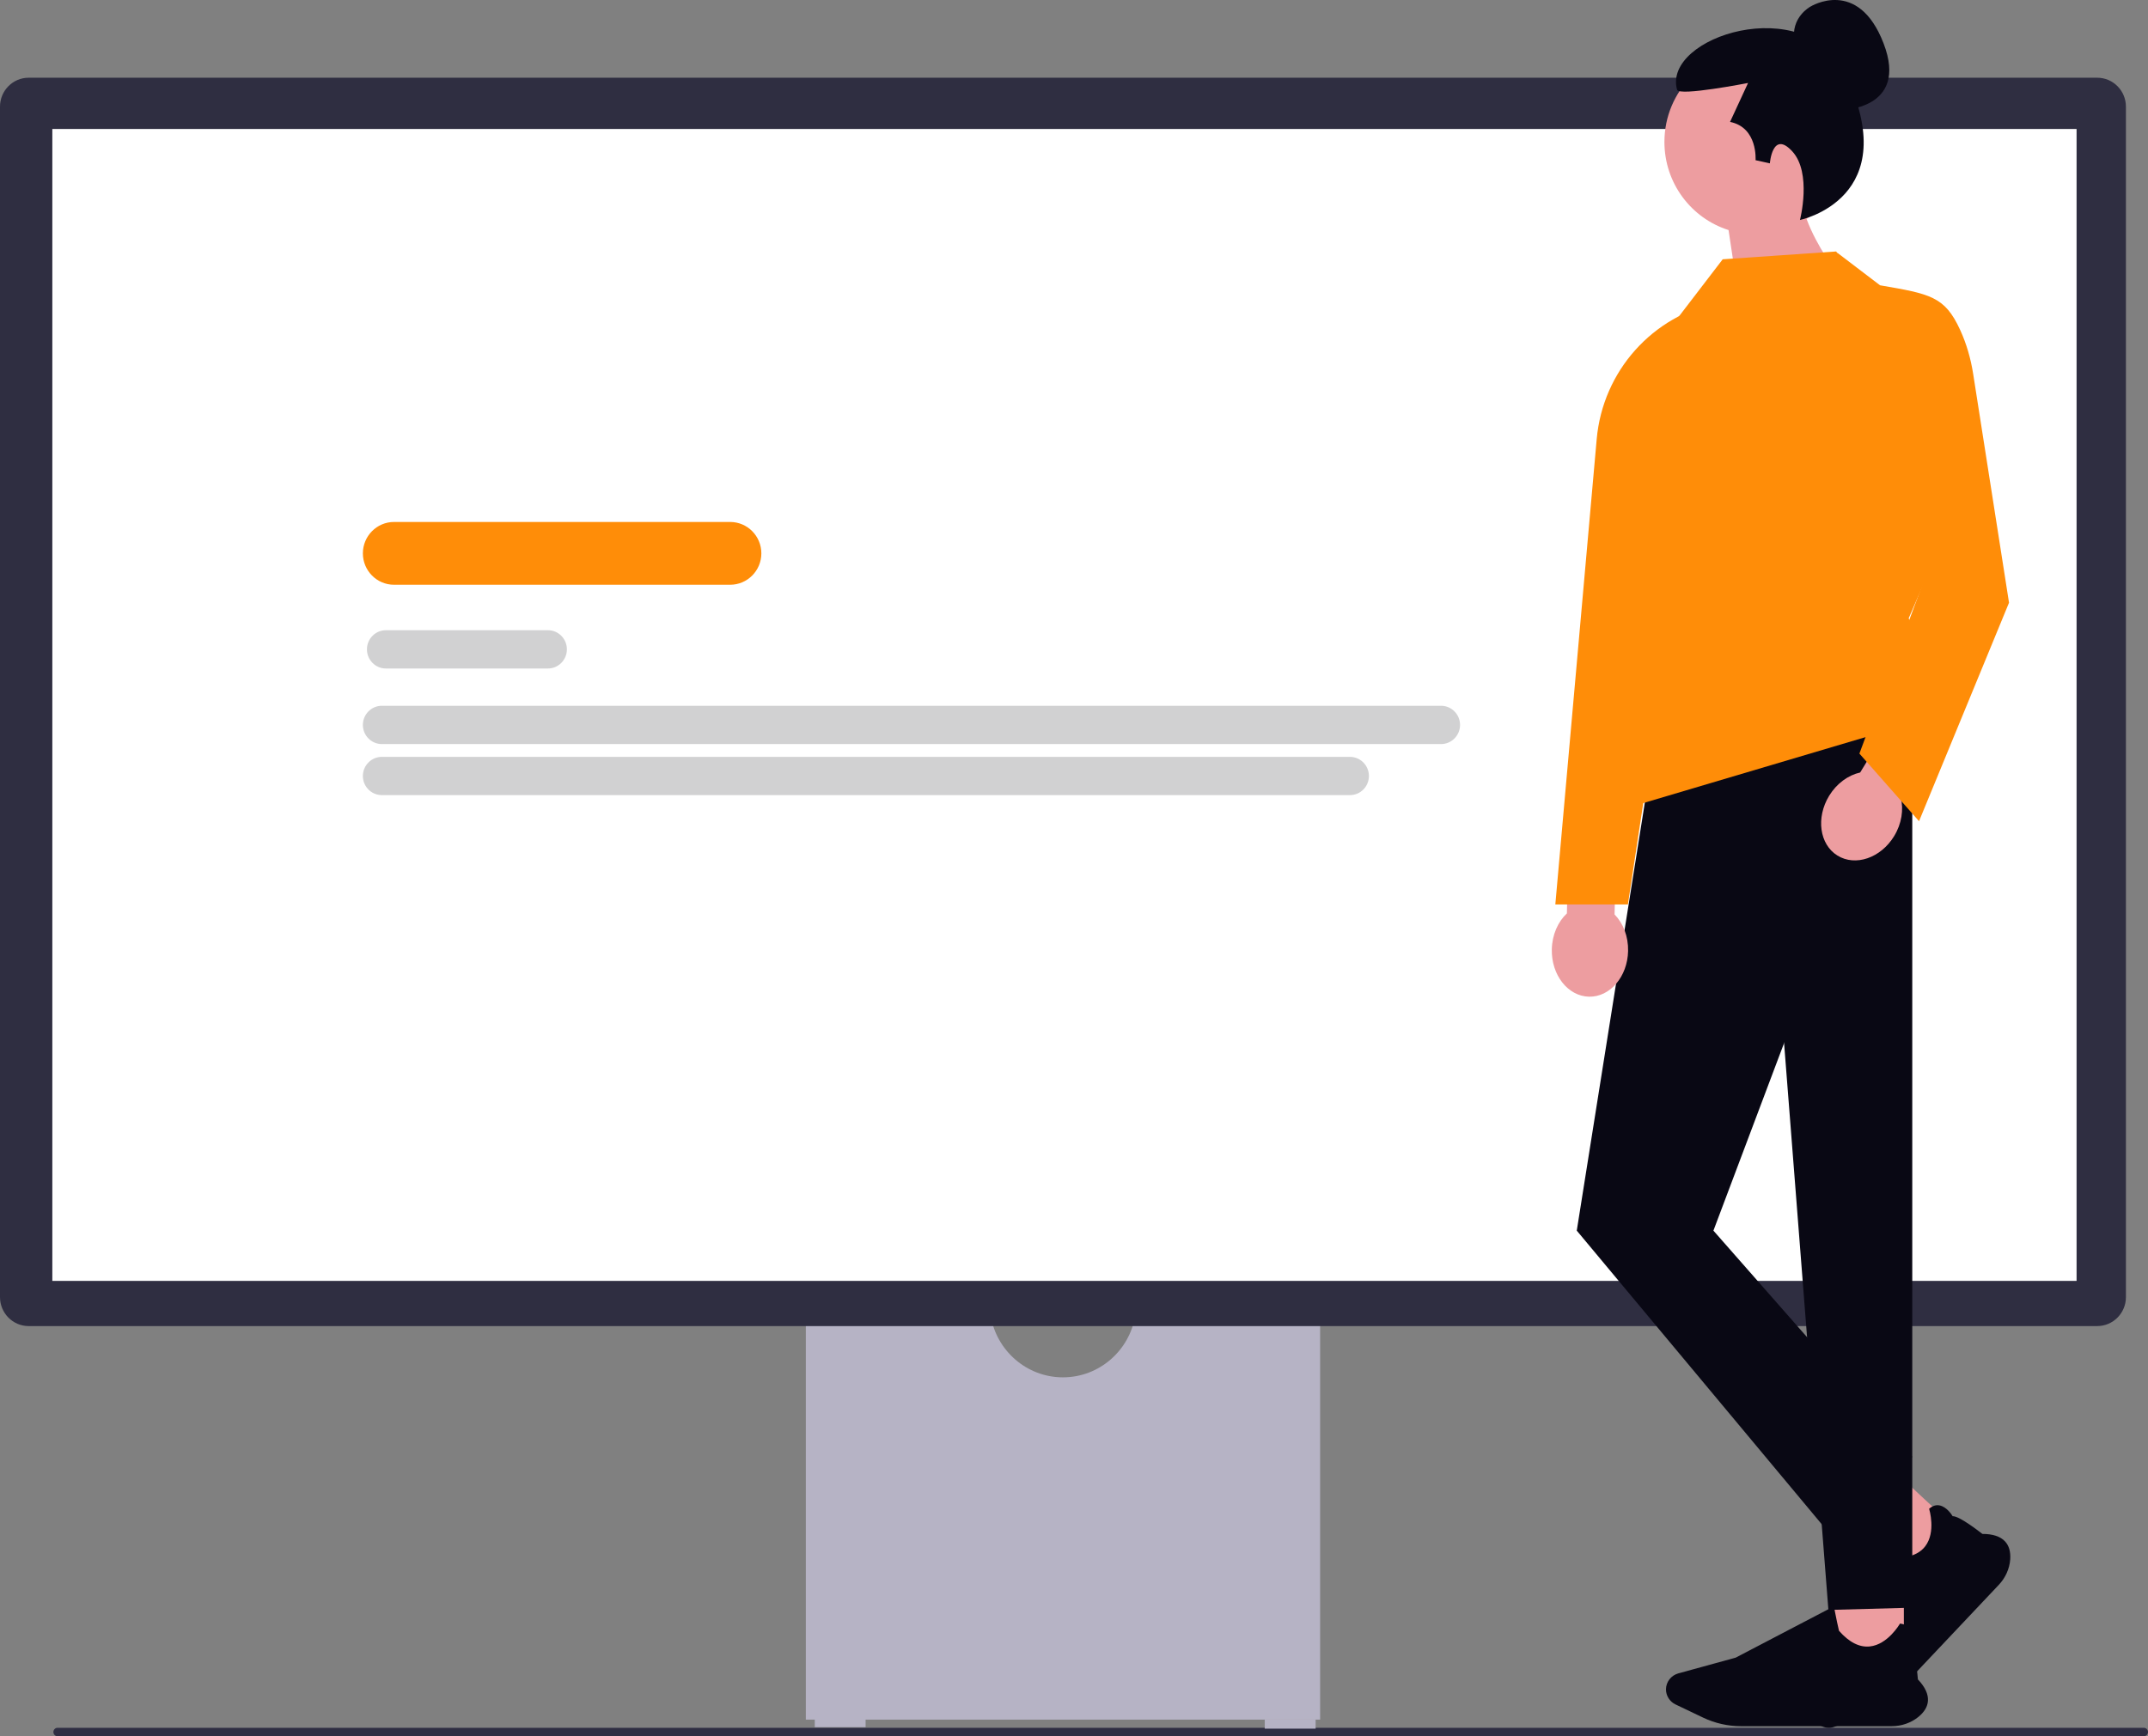 <svg width="47" height="38" viewBox="0 0 47 38" fill="none" xmlns="http://www.w3.org/2000/svg">
<rect x="0" y="0" width="47" height="38" fill="#808080" stroke="none"/>
<g clip-path="url(#clip0_2_108)">
<path d="M1.168 37.908C1.168 37.959 1.209 38 1.26 38H46.908C46.959 38 47 37.959 47 37.908C47 37.856 46.959 37.815 46.908 37.815H1.26C1.209 37.815 1.168 37.856 1.168 37.908Z" fill="#2F2E43"/>
<path d="M24.84 28.792C24.714 29.559 24.053 30.145 23.258 30.145C22.464 30.145 21.802 29.559 21.677 28.792H17.632V37.636H28.885V28.792L24.84 28.792Z" fill="#B6B3C5"/>
<path d="M18.94 37.603H17.828V37.801H18.94V37.603Z" fill="#B6B3C5"/>
<path d="M28.787 37.636H27.674V37.834H28.787V37.636Z" fill="#B6B3C5"/>
<path d="M45.889 29.023H0.627C0.281 29.023 0 28.739 0 28.39V2.334C0 1.985 0.281 1.701 0.627 1.701H45.889C46.235 1.701 46.517 1.985 46.517 2.334V28.39C46.517 28.739 46.235 29.023 45.889 29.023Z" fill="#2F2E41"/>
<path d="M45.437 2.823H1.145V28.034H45.437V2.823Z" fill="white"/>
<path d="M40.175 12.505H37.758C37.548 12.505 37.377 12.332 37.377 12.12C37.377 11.909 37.548 11.736 37.758 11.736H40.175C40.385 11.736 40.556 11.909 40.556 12.12C40.556 12.332 40.385 12.505 40.175 12.505Z" fill="#D1D1D2"/>
<path d="M42.954 12.505H41.827C41.617 12.505 41.446 12.332 41.446 12.12C41.446 11.909 41.617 11.736 41.827 11.736H42.954C43.164 11.736 43.335 11.909 43.335 12.12C43.335 12.332 43.164 12.505 42.954 12.505Z" fill="#D1D1D2"/>
<path d="M15.977 12.798H8.621C8.246 12.798 7.94 12.49 7.94 12.111C7.94 11.732 8.246 11.424 8.621 11.424H15.977C16.353 11.424 16.659 11.732 16.659 12.111C16.659 12.49 16.353 12.798 15.977 12.798Z" fill="#FF8D08"/>
<path d="M11.989 14.631H8.444C8.215 14.631 8.029 14.443 8.029 14.212C8.029 13.981 8.215 13.793 8.444 13.793H11.989C12.218 13.793 12.404 13.981 12.404 14.212C12.404 14.443 12.218 14.631 11.989 14.631Z" fill="#D1D1D2"/>
<path d="M31.532 16.285H8.355C8.126 16.285 7.94 16.097 7.94 15.866C7.94 15.635 8.126 15.447 8.355 15.447H31.532C31.761 15.447 31.947 15.635 31.947 15.866C31.947 16.097 31.761 16.285 31.532 16.285Z" fill="#D1D1D2"/>
<path d="M29.538 17.402H8.355C8.126 17.402 7.94 17.215 7.94 16.984C7.94 16.753 8.126 16.565 8.355 16.565H29.538C29.767 16.565 29.953 16.753 29.953 16.984C29.953 17.215 29.767 17.402 29.538 17.402Z" fill="#D1D1D2"/>
<path d="M42.885 33.534L41.822 34.66L40.689 33.604L41.752 32.478L42.885 33.534Z" fill="#ED9DA0"/>
<path d="M43.734 34.688L41.474 37.081C41.281 37.286 41.04 37.448 40.777 37.549L40.147 37.791C40.016 37.841 39.866 37.812 39.765 37.717C39.645 37.606 39.615 37.427 39.691 37.283L40.297 36.136L40.944 33.811L40.951 33.815C41.127 33.925 41.394 34.088 41.413 34.095C41.748 34.107 41.987 34.022 42.125 33.843C42.366 33.53 42.213 33.03 42.212 33.025L42.211 33.021L42.214 33.019C42.284 32.958 42.358 32.934 42.433 32.947C42.594 32.974 42.709 33.156 42.725 33.184C42.876 33.177 43.338 33.543 43.376 33.572C43.602 33.572 43.769 33.626 43.87 33.734C43.959 33.828 43.997 33.962 43.985 34.131C43.97 34.335 43.881 34.533 43.734 34.688Z" fill="#090814"/>
<path d="M41.658 34.831H40.104V36.375H41.658V34.831Z" fill="#ED9DA0"/>
<path d="M41.392 37.78H38.09C37.807 37.78 37.524 37.715 37.269 37.594L36.66 37.303C36.535 37.243 36.453 37.114 36.453 36.975C36.453 36.813 36.564 36.669 36.721 36.625L37.978 36.28L40.127 35.157L40.128 35.165C40.168 35.368 40.231 35.673 40.239 35.692C40.459 35.943 40.685 36.058 40.911 36.035C41.306 35.996 41.568 35.543 41.571 35.538L41.572 35.535L41.577 35.535C41.669 35.545 41.737 35.582 41.78 35.645C41.87 35.78 41.815 35.988 41.806 36.019C41.913 36.124 41.962 36.709 41.965 36.756C42.121 36.92 42.195 37.078 42.185 37.225C42.177 37.354 42.105 37.473 41.972 37.58C41.812 37.709 41.606 37.78 41.392 37.78Z" fill="#090814"/>
<path d="M41.842 15.383L36.337 15.385L34.501 26.934L40.007 33.535L41.842 31.885L37.491 26.934L41.842 15.383Z" fill="#090814"/>
<path d="M38.588 17.085L41.842 15.383V35.186L40.007 35.236L38.588 17.085Z" fill="#090814"/>
<path d="M35.328 20.014L35.367 18.211L34.324 18.188L34.285 19.991C34.09 20.173 33.962 20.457 33.955 20.778C33.943 21.34 34.307 21.803 34.768 21.814C35.229 21.824 35.612 21.376 35.624 20.814C35.631 20.493 35.515 20.204 35.328 20.014Z" fill="#ED9DA0"/>
<path d="M40.276 2.409C40.276 2.409 41.774 2.405 41.214 0.949C40.655 -0.506 39.613 0.145 39.613 0.145C39.613 0.145 39.174 0.379 39.264 0.901" fill="#090814"/>
<path d="M40.426 3.107C40.426 1.991 39.529 1.086 38.423 1.086C37.316 1.086 36.419 1.991 36.419 3.107C36.419 4.012 37.009 4.778 37.822 5.035L38.21 7.618L40.184 5.958C40.184 5.958 39.758 5.41 39.529 4.792C40.069 4.43 40.426 3.81 40.426 3.107Z" fill="#ED9DA0"/>
<path d="M39.385 4.814C39.385 4.814 39.651 3.785 39.216 3.312C38.782 2.84 38.726 3.575 38.726 3.575L38.413 3.506C38.413 3.506 38.467 2.792 37.855 2.668L38.249 1.816C38.249 1.816 36.738 2.112 36.696 1.965C36.368 0.802 39.496 -0.19 40.36 1.583C41.704 4.341 39.385 4.814 39.385 4.814Z" fill="#090814"/>
<path d="M37.615 6.614C36.161 6.901 35.069 8.123 34.937 9.612L34.032 19.795H35.62L37.615 6.614Z" fill="#FF8D08"/>
<path d="M36.113 14.728L35.866 17.603L42.582 15.61L41.764 13.532L43.288 10.002L40.177 5.504L37.694 5.675L36.734 6.928" fill="#FF8D08"/>
<path d="M41.591 17.459L42.527 15.923L41.639 15.371L40.702 16.907C40.443 16.965 40.19 17.144 40.023 17.417C39.731 17.896 39.812 18.482 40.205 18.725C40.598 18.969 41.153 18.779 41.445 18.3C41.612 18.026 41.656 17.718 41.591 17.459Z" fill="#ED9DA0"/>
<path d="M39.669 5.561L40.211 5.539L41.137 6.244C42.234 6.433 42.552 6.486 42.888 7.217C43.029 7.524 43.123 7.852 43.175 8.186L43.959 13.191L41.99 17.973L40.685 16.493L42.08 12.754L41.848 11.859" fill="#FF8D08"/>
</g>
<defs>
<clipPath id="clip0_2_108">
<rect width="47" height="38" fill="white"/>
</clipPath>
</defs>
</svg>
